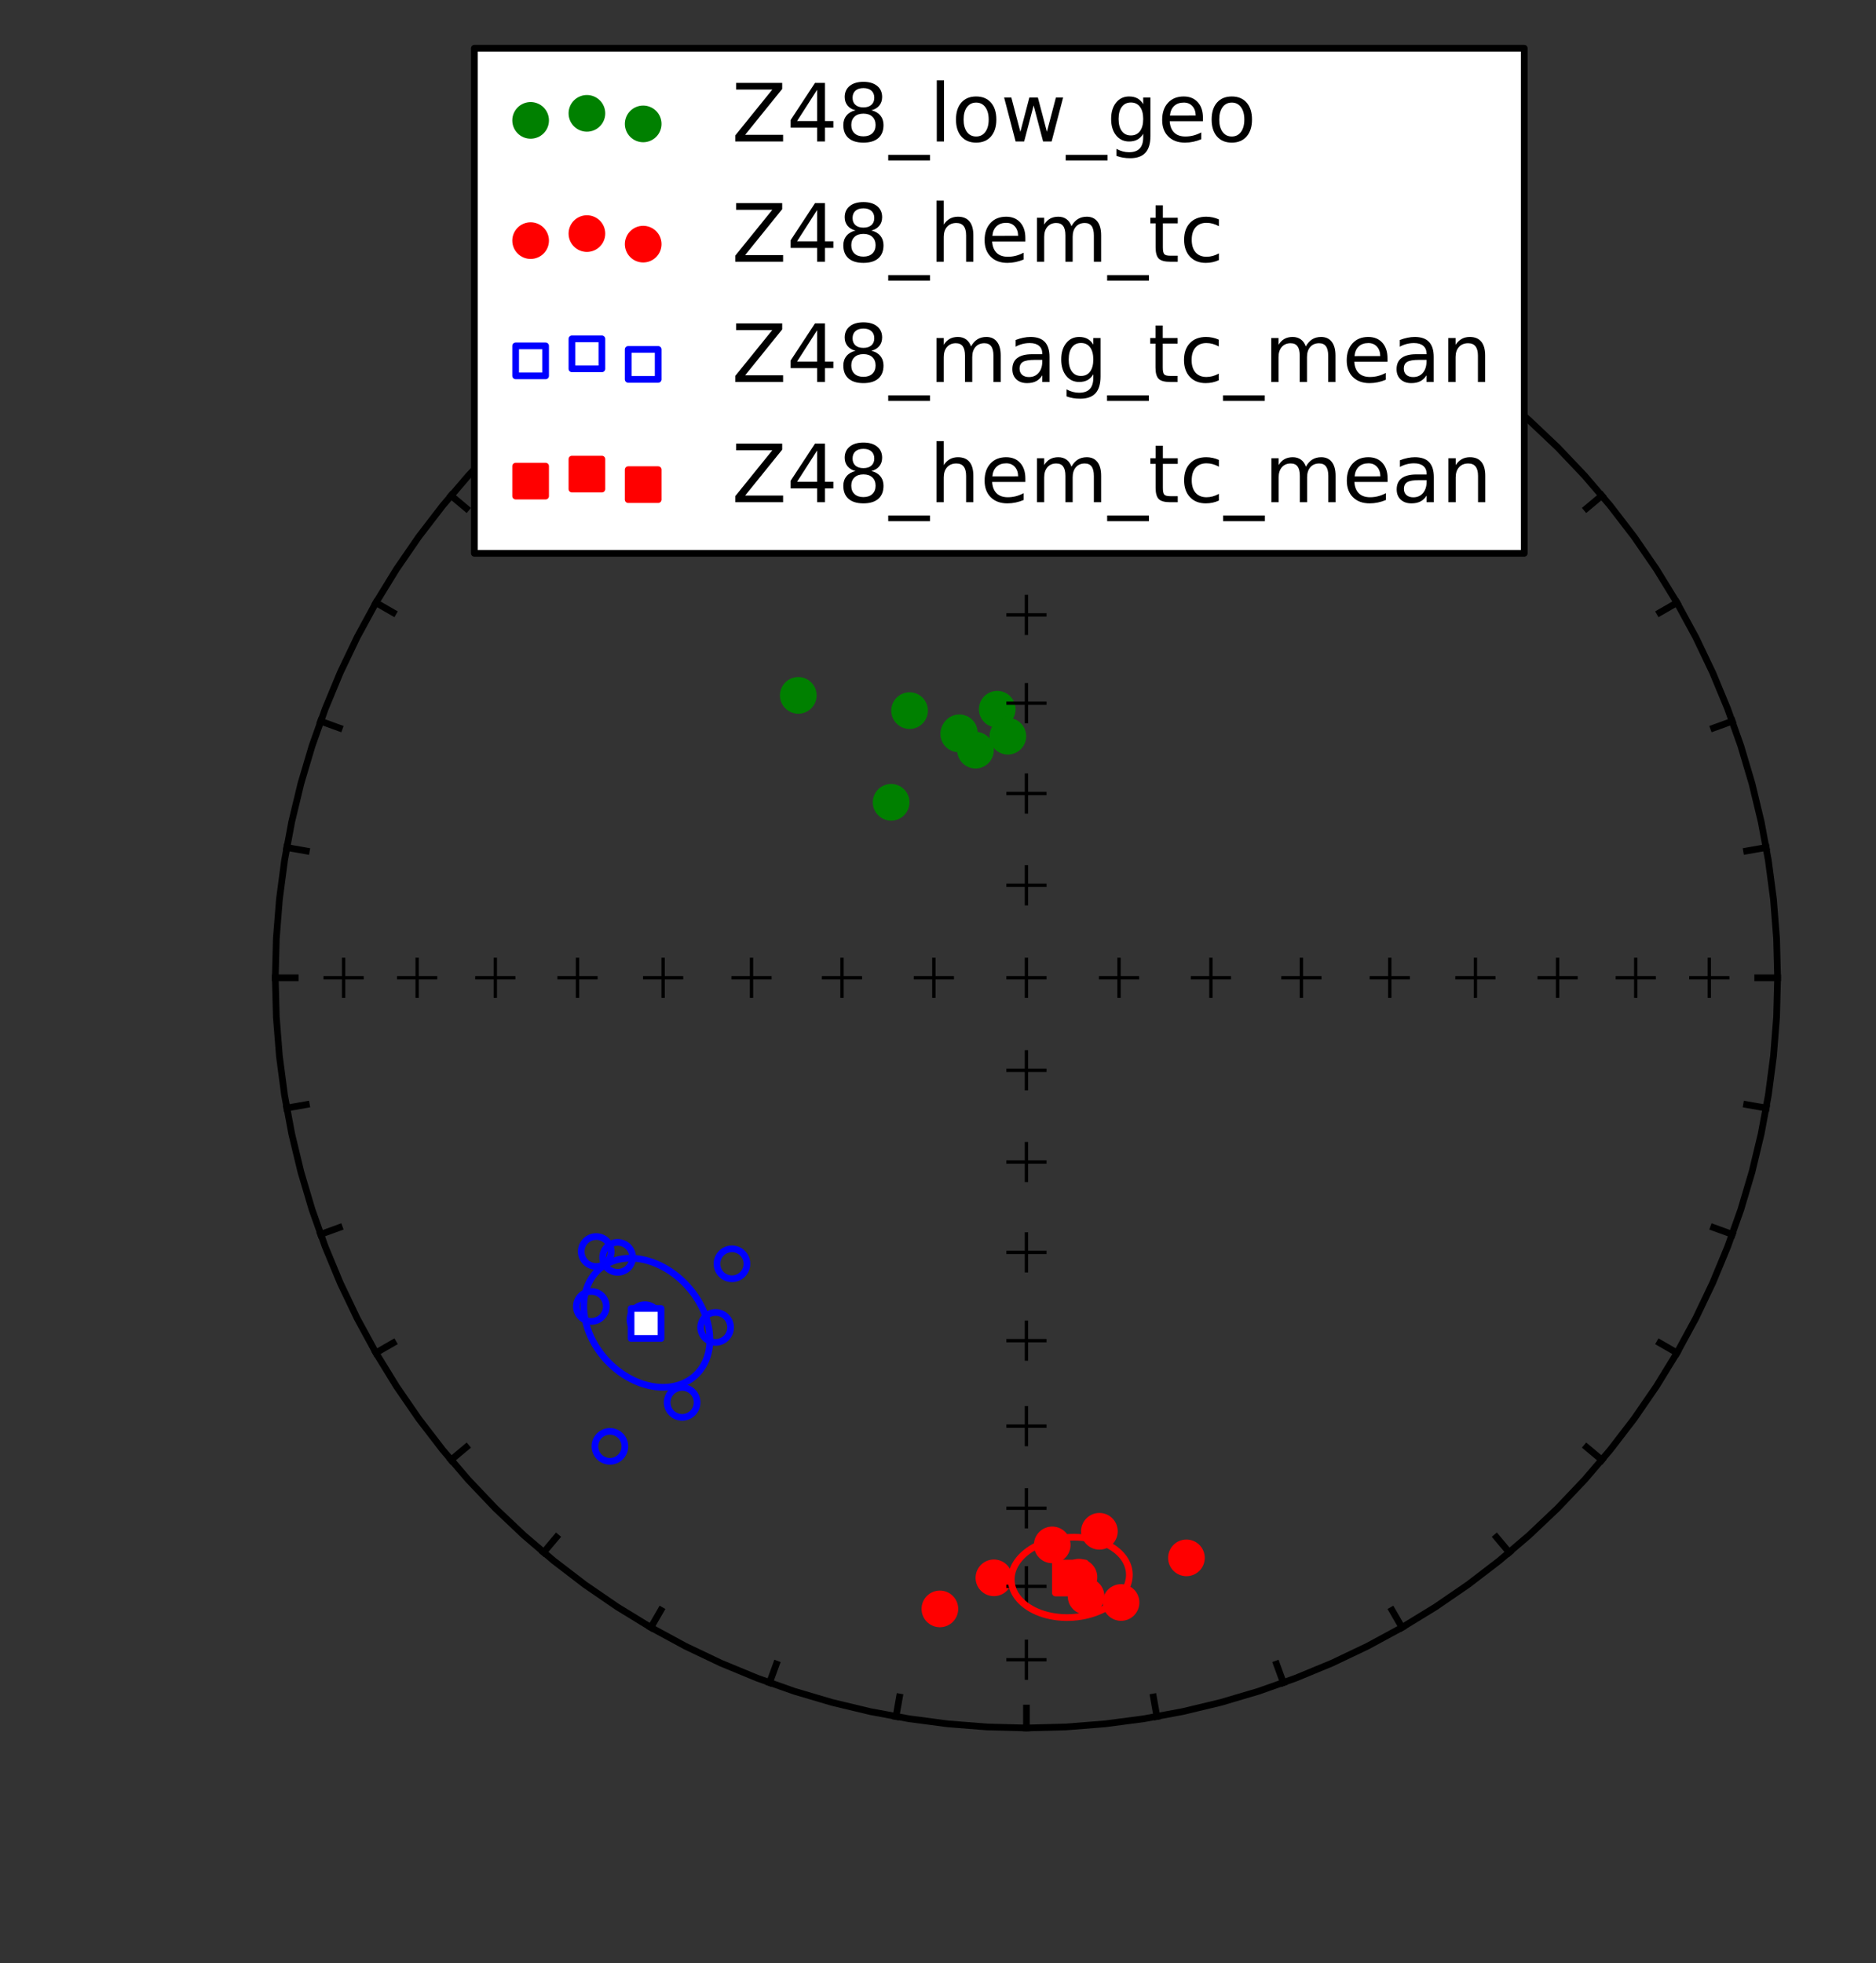 <?xml version="1.0" encoding="utf-8" standalone="no"?>
<!DOCTYPE svg PUBLIC "-//W3C//DTD SVG 1.1//EN"
  "http://www.w3.org/Graphics/SVG/1.1/DTD/svg11.dtd">
<!-- Created with matplotlib (http://matplotlib.org/) -->
<svg height="293pt" version="1.1" viewBox="0 0 280 293" width="280pt" xmlns="http://www.w3.org/2000/svg" xmlns:xlink="http://www.w3.org/1999/xlink">
 <rect x="0" y="0" width="280" height="293" fill="#333333" stroke="none"/>
 <defs>
  <style type="text/css">
*{stroke-linecap:butt;stroke-linejoin:round;stroke-miterlimit:100000;}
  </style>
 </defs>
 <g id="figure_1">
  <g id="patch_1">
   <path d="M 0 293.518 
L 280.466 293.518 
L 280.466 0 
L 0 0 
L 0 293.518 
z
" style="fill:none;"/>
  </g>
  <g id="axes_1">
   <g id="PathCollection_1">
    <defs>
     <path d="M 0 2.236 
C 0.593 2.236 1.162 2 1.581 1.581 
C 2 1.162 2.236 0.593 2.236 0 
C 2.236 -0.593 2 -1.162 1.581 -1.581 
C 1.162 -2 0.593 -2.236 0 -2.236 
C -0.593 -2.236 -1.162 -2 -1.581 -1.581 
C -2 -1.162 -2.236 -0.593 -2.236 0 
C -2.236 0.593 -2 1.162 -1.581 1.581 
C -1.162 2 -0.593 2.236 0 2.236 
z
" id="mdb8e19e036" style="stroke:#008000;"/>
    </defs>
    <g clip-path="url(#p553f1ee0ce)">
     <use style="fill:#008000;stroke:#008000;" x="119.148" xlink:href="#mdb8e19e036" y="103.79"/>
     <use style="fill:#008000;stroke:#008000;" x="133.005" xlink:href="#mdb8e19e036" y="119.748"/>
     <use style="fill:#008000;stroke:#008000;" x="148.842" xlink:href="#mdb8e19e036" y="105.858"/>
     <use style="fill:#008000;stroke:#008000;" x="135.758" xlink:href="#mdb8e19e036" y="106.064"/>
     <use style="fill:#008000;stroke:#008000;" x="143.094" xlink:href="#mdb8e19e036" y="109.541"/>
     <use style="fill:#008000;stroke:#008000;" x="143.186" xlink:href="#mdb8e19e036" y="109.376"/>
     <use style="fill:#008000;stroke:#008000;" x="150.424" xlink:href="#mdb8e19e036" y="109.886"/>
     <use style="fill:#008000;stroke:#008000;" x="145.597" xlink:href="#mdb8e19e036" y="111.965"/>
    </g>
   </g>
   <g id="PathCollection_2">
    <defs>
     <path d="M 0 2.236 
C 0.593 2.236 1.162 2 1.581 1.581 
C 2 1.162 2.236 0.593 2.236 0 
C 2.236 -0.593 2 -1.162 1.581 -1.581 
C 1.162 -2 0.593 -2.236 0 -2.236 
C -0.593 -2.236 -1.162 -2 -1.581 -1.581 
C -2 -1.162 -2.236 -0.593 -2.236 0 
C -2.236 0.593 -2 1.162 -1.581 1.581 
C -1.162 2 -0.593 2.236 0 2.236 
z
" id="C0_0_6a653ef8a5"/>
    </defs>
    <g clip-path="url(#p553f1ee0ce)">
     <use style="fill:none;stroke:#0000ff;" x="109.245" xlink:href="#C0_0_6a653ef8a5" y="188.633"/>
    </g>
    <g clip-path="url(#p553f1ee0ce)">
     <use style="fill:none;stroke:#0000ff;" x="92.187" xlink:href="#C0_0_6a653ef8a5" y="187.666"/>
    </g>
    <g clip-path="url(#p553f1ee0ce)">
     <use style="fill:none;stroke:#0000ff;" x="88.26" xlink:href="#C0_0_6a653ef8a5" y="194.994"/>
    </g>
    <g clip-path="url(#p553f1ee0ce)">
     <use style="fill:none;stroke:#0000ff;" x="96.258" xlink:href="#C0_0_6a653ef8a5" y="196.969"/>
    </g>
    <g clip-path="url(#p553f1ee0ce)">
     <use style="fill:none;stroke:#0000ff;" x="106.808" xlink:href="#C0_0_6a653ef8a5" y="198.129"/>
    </g>
    <g clip-path="url(#p553f1ee0ce)">
     <use style="fill:none;stroke:#0000ff;" x="91.03" xlink:href="#C0_0_6a653ef8a5" y="215.878"/>
    </g>
    <g clip-path="url(#p553f1ee0ce)">
     <use style="fill:none;stroke:#0000ff;" x="101.811" xlink:href="#C0_0_6a653ef8a5" y="209.323"/>
    </g>
    <g clip-path="url(#p553f1ee0ce)">
     <use style="fill:none;stroke:#0000ff;" x="88.985" xlink:href="#C0_0_6a653ef8a5" y="186.799"/>
    </g>
   </g>
   <g id="PathCollection_3">
    <defs>
     <path d="M 0 2.236 
C 0.593 2.236 1.162 2 1.581 1.581 
C 2 1.162 2.236 0.593 2.236 0 
C 2.236 -0.593 2 -1.162 1.581 -1.581 
C 1.162 -2 0.593 -2.236 0 -2.236 
C -0.593 -2.236 -1.162 -2 -1.581 -1.581 
C -2 -1.162 -2.236 -0.593 -2.236 0 
C -2.236 0.593 -2 1.162 -1.581 1.581 
C -1.162 2 -0.593 2.236 0 2.236 
z
" id="ma346f54f60" style="stroke:#ff0000;"/>
    </defs>
    <g clip-path="url(#p553f1ee0ce)">
     <use style="fill:#ff0000;stroke:#ff0000;" x="162.101" xlink:href="#ma346f54f60" y="238.256"/>
     <use style="fill:#ff0000;stroke:#ff0000;" x="177.08" xlink:href="#ma346f54f60" y="232.523"/>
     <use style="fill:#ff0000;stroke:#ff0000;" x="157.05" xlink:href="#ma346f54f60" y="230.587"/>
     <use style="fill:#ff0000;stroke:#ff0000;" x="161.038" xlink:href="#ma346f54f60" y="235.406"/>
     <use style="fill:#ff0000;stroke:#ff0000;" x="167.321" xlink:href="#ma346f54f60" y="239.184"/>
     <use style="fill:#ff0000;stroke:#ff0000;" x="164.091" xlink:href="#ma346f54f60" y="228.556"/>
     <use style="fill:#ff0000;stroke:#ff0000;" x="148.345" xlink:href="#ma346f54f60" y="235.502"/>
     <use style="fill:#ff0000;stroke:#ff0000;" x="140.281" xlink:href="#ma346f54f60" y="240.14"/>
    </g>
   </g>
   <g id="PathCollection_4">
    <defs>
     <path d="M -2.236 2.236 
L 2.236 2.236 
L 2.236 -2.236 
L -2.236 -2.236 
z
" id="m9fc6056d75" style="stroke:#0000ff;"/>
    </defs>
    <g clip-path="url(#p553f1ee0ce)">
     <use style="fill:#ffffff;stroke:#0000ff;" x="96.426" xlink:href="#m9fc6056d75" y="197.537"/>
    </g>
   </g>
   <g id="PathCollection_5">
    <defs>
     <path d="M -2.236 2.236 
L 2.236 2.236 
L 2.236 -2.236 
L -2.236 -2.236 
z
" id="m8cd464cf0f" style="stroke:#ff0000;"/>
    </defs>
    <g clip-path="url(#p553f1ee0ce)">
     <use style="fill:#ff0000;stroke:#ff0000;" x="159.757" xlink:href="#m8cd464cf0f" y="235.53"/>
    </g>
   </g>
   <g id="line2d_1">
    <path clip-path="url(#p553f1ee0ce)" d="M 153.201 33.966 
L 159.069 34.119 
L 164.92 34.579 
L 170.74 35.345 
L 176.511 36.413 
L 182.218 37.781 
L 187.846 39.446 
L 193.379 41.403 
L 198.802 43.647 
L 204.099 46.17 
L 209.258 48.968 
L 214.262 52.031 
L 219.1 55.351 
L 223.756 58.92 
L 228.219 62.727 
L 232.477 66.762 
L 236.517 71.015 
L 240.329 75.472 
L 243.902 80.123 
L 247.227 84.955 
L 250.294 89.953 
L 253.094 95.105 
L 255.621 100.396 
L 257.868 105.812 
L 259.827 111.338 
L 261.494 116.959 
L 262.864 122.659 
L 263.934 128.423 
L 264.7 134.236 
L 265.16 140.08 
L 265.314 145.94 
L 265.16 151.8 
L 264.7 157.644 
L 263.934 163.457 
L 262.864 169.221 
L 261.494 174.921 
L 259.827 180.542 
L 257.868 186.068 
L 255.621 191.484 
L 253.094 196.775 
L 250.294 201.927 
L 247.227 206.925 
L 243.902 211.757 
L 240.329 216.408 
L 236.517 220.865 
L 232.477 225.118 
L 228.219 229.153 
L 223.756 232.96 
L 219.1 236.529 
L 214.262 239.849 
L 209.258 242.912 
L 204.099 245.71 
L 198.802 248.233 
L 193.379 250.477 
L 187.846 252.434 
L 182.218 254.099 
L 176.511 255.467 
L 170.74 256.535 
L 164.92 257.301 
L 159.069 257.761 
L 153.201 257.914 
L 147.334 257.761 
L 141.482 257.301 
L 135.663 256.535 
L 129.892 255.467 
L 124.184 254.099 
L 118.556 252.434 
L 113.024 250.477 
L 107.601 248.233 
L 102.303 245.71 
L 97.145 242.912 
L 92.14 239.849 
L 87.303 236.529 
L 82.646 232.96 
L 78.183 229.153 
L 73.926 225.118 
L 69.885 220.865 
L 66.073 216.408 
L 62.5 211.757 
L 59.176 206.925 
L 56.109 201.927 
L 53.308 196.775 
L 50.781 191.484 
L 48.535 186.068 
L 46.576 180.542 
L 44.909 174.921 
L 43.538 169.221 
L 42.469 163.457 
L 41.703 157.644 
L 41.242 151.8 
L 41.088 145.94 
L 41.242 140.08 
L 41.703 134.236 
L 42.469 128.423 
L 43.538 122.659 
L 44.909 116.959 
L 46.576 111.338 
L 48.535 105.812 
L 50.781 100.396 
L 53.308 95.105 
L 56.109 89.953 
L 59.176 84.955 
L 62.5 80.123 
L 66.073 75.472 
L 69.885 71.015 
L 73.926 66.762 
L 78.183 62.727 
L 82.646 58.92 
L 87.303 55.351 
L 92.14 52.031 
L 97.145 48.968 
L 102.303 46.17 
L 107.601 43.647 
L 113.024 41.403 
L 118.556 39.446 
L 124.184 37.781 
L 129.892 36.413 
L 135.663 35.345 
L 141.482 34.579 
L 147.334 34.119 
L 153.201 33.966 
L 153.201 33.966 
" style="fill:none;stroke:#000000;stroke-linecap:square;"/>
   </g>
   <g id="line2d_2">
    <defs>
     <path d="M -3 0 
L 3 0 
M 0 3 
L 0 -3 
" id="m3e5b2897cd" style="stroke:#000000;stroke-width:0.5;"/>
    </defs>
    <g clip-path="url(#p553f1ee0ce)">
     <use style="stroke:#000000;stroke-width:0.5;" x="153.201" xlink:href="#m3e5b2897cd" y="44.151"/>
     <use style="stroke:#000000;stroke-width:0.5;" x="153.201" xlink:href="#m3e5b2897cd" y="55.111"/>
     <use style="stroke:#000000;stroke-width:0.5;" x="153.201" xlink:href="#m3e5b2897cd" y="66.762"/>
     <use style="stroke:#000000;stroke-width:0.5;" x="153.201" xlink:href="#m3e5b2897cd" y="79.016"/>
     <use style="stroke:#000000;stroke-width:0.5;" x="153.201" xlink:href="#m3e5b2897cd" y="91.779"/>
     <use style="stroke:#000000;stroke-width:0.5;" x="153.201" xlink:href="#m3e5b2897cd" y="104.955"/>
     <use style="stroke:#000000;stroke-width:0.5;" x="153.201" xlink:href="#m3e5b2897cd" y="118.442"/>
     <use style="stroke:#000000;stroke-width:0.5;" x="153.201" xlink:href="#m3e5b2897cd" y="132.138"/>
     <use style="stroke:#000000;stroke-width:0.5;" x="153.201" xlink:href="#m3e5b2897cd" y="145.94"/>
    </g>
   </g>
   <g id="line2d_3">
    <g clip-path="url(#p553f1ee0ce)">
     <use style="stroke:#000000;stroke-width:0.5;" x="255.116" xlink:href="#m3e5b2897cd" y="145.94"/>
     <use style="stroke:#000000;stroke-width:0.5;" x="244.143" xlink:href="#m3e5b2897cd" y="145.94"/>
     <use style="stroke:#000000;stroke-width:0.5;" x="232.477" xlink:href="#m3e5b2897cd" y="145.94"/>
     <use style="stroke:#000000;stroke-width:0.5;" x="220.208" xlink:href="#m3e5b2897cd" y="145.94"/>
     <use style="stroke:#000000;stroke-width:0.5;" x="207.429" xlink:href="#m3e5b2897cd" y="145.94"/>
     <use style="stroke:#000000;stroke-width:0.5;" x="194.237" xlink:href="#m3e5b2897cd" y="145.94"/>
     <use style="stroke:#000000;stroke-width:0.5;" x="180.733" xlink:href="#m3e5b2897cd" y="145.94"/>
     <use style="stroke:#000000;stroke-width:0.5;" x="167.02" xlink:href="#m3e5b2897cd" y="145.94"/>
    </g>
   </g>
   <g id="line2d_4">
    <g clip-path="url(#p553f1ee0ce)">
     <use style="stroke:#000000;stroke-width:0.5;" x="153.201" xlink:href="#m3e5b2897cd" y="247.729"/>
     <use style="stroke:#000000;stroke-width:0.5;" x="153.201" xlink:href="#m3e5b2897cd" y="236.769"/>
     <use style="stroke:#000000;stroke-width:0.5;" x="153.201" xlink:href="#m3e5b2897cd" y="225.118"/>
     <use style="stroke:#000000;stroke-width:0.5;" x="153.201" xlink:href="#m3e5b2897cd" y="212.864"/>
     <use style="stroke:#000000;stroke-width:0.5;" x="153.201" xlink:href="#m3e5b2897cd" y="200.101"/>
     <use style="stroke:#000000;stroke-width:0.5;" x="153.201" xlink:href="#m3e5b2897cd" y="186.925"/>
     <use style="stroke:#000000;stroke-width:0.5;" x="153.201" xlink:href="#m3e5b2897cd" y="173.438"/>
     <use style="stroke:#000000;stroke-width:0.5;" x="153.201" xlink:href="#m3e5b2897cd" y="159.742"/>
    </g>
   </g>
   <g id="line2d_5">
    <g clip-path="url(#p553f1ee0ce)">
     <use style="stroke:#000000;stroke-width:0.5;" x="51.286" xlink:href="#m3e5b2897cd" y="145.94"/>
     <use style="stroke:#000000;stroke-width:0.5;" x="62.26" xlink:href="#m3e5b2897cd" y="145.94"/>
     <use style="stroke:#000000;stroke-width:0.5;" x="73.926" xlink:href="#m3e5b2897cd" y="145.94"/>
     <use style="stroke:#000000;stroke-width:0.5;" x="86.195" xlink:href="#m3e5b2897cd" y="145.94"/>
     <use style="stroke:#000000;stroke-width:0.5;" x="98.973" xlink:href="#m3e5b2897cd" y="145.94"/>
     <use style="stroke:#000000;stroke-width:0.5;" x="112.165" xlink:href="#m3e5b2897cd" y="145.94"/>
     <use style="stroke:#000000;stroke-width:0.5;" x="125.669" xlink:href="#m3e5b2897cd" y="145.94"/>
     <use style="stroke:#000000;stroke-width:0.5;" x="139.383" xlink:href="#m3e5b2897cd" y="145.94"/>
    </g>
   </g>
   <g id="line2d_6">
    <path clip-path="url(#p553f1ee0ce)" d="M 153.201 33.966 
L 153.201 34.947 
L 153.201 35.937 
L 153.201 36.935 
" style="fill:none;stroke:#000000;stroke-linecap:square;"/>
   </g>
   <g id="line2d_7">
    <path clip-path="url(#p553f1ee0ce)" d="M 172.669 35.667 
L 172.499 36.634 
L 172.327 37.608 
L 172.153 38.591 
" style="fill:none;stroke:#000000;stroke-linecap:square;"/>
   </g>
   <g id="line2d_8">
    <path clip-path="url(#p553f1ee0ce)" d="M 191.546 40.719 
L 191.21 41.641 
L 190.871 42.571 
L 190.529 43.509 
" style="fill:none;stroke:#000000;stroke-linecap:square;"/>
   </g>
   <g id="line2d_9">
    <path clip-path="url(#p553f1ee0ce)" d="M 209.258 48.968 
L 208.766 49.818 
L 208.271 50.675 
L 207.771 51.539 
" style="fill:none;stroke:#000000;stroke-linecap:square;"/>
   </g>
   <g id="line2d_10">
    <path clip-path="url(#p553f1ee0ce)" d="M 225.266 60.163 
L 224.634 60.915 
L 223.997 61.673 
L 223.355 62.438 
" style="fill:none;stroke:#000000;stroke-linecap:square;"/>
   </g>
   <g id="line2d_11">
    <path clip-path="url(#p553f1ee0ce)" d="M 239.085 73.964 
L 238.332 74.595 
L 237.573 75.232 
L 236.807 75.873 
" style="fill:none;stroke:#000000;stroke-linecap:square;"/>
   </g>
   <g id="line2d_12">
    <path clip-path="url(#p553f1ee0ce)" d="M 250.294 89.953 
L 249.443 90.444 
L 248.585 90.939 
L 247.719 91.438 
" style="fill:none;stroke:#000000;stroke-linecap:square;"/>
   </g>
   <g id="line2d_13">
    <path clip-path="url(#p553f1ee0ce)" d="M 258.553 107.643 
L 257.629 107.978 
L 256.698 108.317 
L 255.759 108.658 
" style="fill:none;stroke:#000000;stroke-linecap:square;"/>
   </g>
   <g id="line2d_14">
    <path clip-path="url(#p553f1ee0ce)" d="M 263.611 126.496 
L 262.643 126.666 
L 261.667 126.838 
L 260.683 127.012 
" style="fill:none;stroke:#000000;stroke-linecap:square;"/>
   </g>
   <g id="line2d_15">
    <path clip-path="url(#p553f1ee0ce)" d="M 265.314 145.94 
L 264.331 145.94 
L 263.34 145.94 
L 262.341 145.94 
" style="fill:none;stroke:#000000;stroke-linecap:square;"/>
   </g>
   <g id="line2d_16">
    <path clip-path="url(#p553f1ee0ce)" d="M 263.611 165.384 
L 262.643 165.214 
L 261.667 165.042 
L 260.683 164.868 
" style="fill:none;stroke:#000000;stroke-linecap:square;"/>
   </g>
   <g id="line2d_17">
    <path clip-path="url(#p553f1ee0ce)" d="M 258.553 184.237 
L 257.629 183.902 
L 256.698 183.563 
L 255.759 183.222 
" style="fill:none;stroke:#000000;stroke-linecap:square;"/>
   </g>
   <g id="line2d_18">
    <path clip-path="url(#p553f1ee0ce)" d="M 250.294 201.927 
L 249.443 201.436 
L 248.585 200.941 
L 247.719 200.442 
" style="fill:none;stroke:#000000;stroke-linecap:square;"/>
   </g>
   <g id="line2d_19">
    <path clip-path="url(#p553f1ee0ce)" d="M 239.085 217.916 
L 238.332 217.285 
L 237.573 216.648 
L 236.807 216.007 
" style="fill:none;stroke:#000000;stroke-linecap:square;"/>
   </g>
   <g id="line2d_20">
    <path clip-path="url(#p553f1ee0ce)" d="M 225.266 231.717 
L 224.634 230.965 
L 223.997 230.207 
L 223.355 229.442 
" style="fill:none;stroke:#000000;stroke-linecap:square;"/>
   </g>
   <g id="line2d_21">
    <path clip-path="url(#p553f1ee0ce)" d="M 209.258 242.912 
L 208.766 242.062 
L 208.271 241.205 
L 207.771 240.341 
" style="fill:none;stroke:#000000;stroke-linecap:square;"/>
   </g>
   <g id="line2d_22">
    <path clip-path="url(#p553f1ee0ce)" d="M 191.546 251.161 
L 191.21 250.239 
L 190.871 249.309 
L 190.529 248.371 
" style="fill:none;stroke:#000000;stroke-linecap:square;"/>
   </g>
   <g id="line2d_23">
    <path clip-path="url(#p553f1ee0ce)" d="M 172.669 256.213 
L 172.499 255.246 
L 172.327 254.272 
L 172.153 253.289 
" style="fill:none;stroke:#000000;stroke-linecap:square;"/>
   </g>
   <g id="line2d_24">
    <path clip-path="url(#p553f1ee0ce)" d="M 153.201 257.914 
L 153.201 256.933 
L 153.201 255.943 
L 153.201 254.945 
" style="fill:none;stroke:#000000;stroke-linecap:square;"/>
   </g>
   <g id="line2d_25">
    <path clip-path="url(#p553f1ee0ce)" d="M 133.733 256.213 
L 133.904 255.246 
L 134.076 254.272 
L 134.249 253.289 
" style="fill:none;stroke:#000000;stroke-linecap:square;"/>
   </g>
   <g id="line2d_26">
    <path clip-path="url(#p553f1ee0ce)" d="M 114.856 251.161 
L 115.192 250.239 
L 115.531 249.309 
L 115.873 248.371 
" style="fill:none;stroke:#000000;stroke-linecap:square;"/>
   </g>
   <g id="line2d_27">
    <path clip-path="url(#p553f1ee0ce)" d="M 97.145 242.912 
L 97.636 242.062 
L 98.132 241.205 
L 98.631 240.341 
" style="fill:none;stroke:#000000;stroke-linecap:square;"/>
   </g>
   <g id="line2d_28">
    <path clip-path="url(#p553f1ee0ce)" d="M 81.137 231.717 
L 81.768 230.965 
L 82.405 230.207 
L 83.048 229.442 
" style="fill:none;stroke:#000000;stroke-linecap:square;"/>
   </g>
   <g id="line2d_29">
    <path clip-path="url(#p553f1ee0ce)" d="M 67.318 217.916 
L 68.071 217.285 
L 68.83 216.648 
L 69.595 216.007 
" style="fill:none;stroke:#000000;stroke-linecap:square;"/>
   </g>
   <g id="line2d_30">
    <path clip-path="url(#p553f1ee0ce)" d="M 56.109 201.927 
L 56.96 201.436 
L 57.818 200.941 
L 58.684 200.442 
" style="fill:none;stroke:#000000;stroke-linecap:square;"/>
   </g>
   <g id="line2d_31">
    <path clip-path="url(#p553f1ee0ce)" d="M 47.85 184.237 
L 48.773 183.902 
L 49.704 183.563 
L 50.644 183.222 
" style="fill:none;stroke:#000000;stroke-linecap:square;"/>
   </g>
   <g id="line2d_32">
    <path clip-path="url(#p553f1ee0ce)" d="M 42.792 165.384 
L 43.759 165.214 
L 44.735 165.042 
L 45.72 164.868 
" style="fill:none;stroke:#000000;stroke-linecap:square;"/>
   </g>
   <g id="line2d_33">
    <path clip-path="url(#p553f1ee0ce)" d="M 41.088 145.94 
L 42.071 145.94 
L 43.062 145.94 
L 44.062 145.94 
" style="fill:none;stroke:#000000;stroke-linecap:square;"/>
   </g>
   <g id="line2d_34">
    <path clip-path="url(#p553f1ee0ce)" d="M 42.792 126.496 
L 43.759 126.666 
L 44.735 126.838 
L 45.72 127.012 
" style="fill:none;stroke:#000000;stroke-linecap:square;"/>
   </g>
   <g id="line2d_35">
    <path clip-path="url(#p553f1ee0ce)" d="M 47.85 107.643 
L 48.773 107.978 
L 49.704 108.317 
L 50.644 108.658 
" style="fill:none;stroke:#000000;stroke-linecap:square;"/>
   </g>
   <g id="line2d_36">
    <path clip-path="url(#p553f1ee0ce)" d="M 56.109 89.953 
L 56.96 90.444 
L 57.818 90.939 
L 58.684 91.438 
" style="fill:none;stroke:#000000;stroke-linecap:square;"/>
   </g>
   <g id="line2d_37">
    <path clip-path="url(#p553f1ee0ce)" d="M 67.318 73.964 
L 68.071 74.595 
L 68.83 75.232 
L 69.595 75.873 
" style="fill:none;stroke:#000000;stroke-linecap:square;"/>
   </g>
   <g id="line2d_38">
    <path clip-path="url(#p553f1ee0ce)" d="M 81.137 60.163 
L 81.768 60.915 
L 82.405 61.673 
L 83.048 62.438 
" style="fill:none;stroke:#000000;stroke-linecap:square;"/>
   </g>
   <g id="line2d_39">
    <path clip-path="url(#p553f1ee0ce)" d="M 97.145 48.968 
L 97.636 49.818 
L 98.132 50.675 
L 98.631 51.539 
" style="fill:none;stroke:#000000;stroke-linecap:square;"/>
   </g>
   <g id="line2d_40">
    <path clip-path="url(#p553f1ee0ce)" d="M 114.856 40.719 
L 115.192 41.641 
L 115.531 42.571 
L 115.873 43.509 
" style="fill:none;stroke:#000000;stroke-linecap:square;"/>
   </g>
   <g id="line2d_41">
    <path clip-path="url(#p553f1ee0ce)" d="M 133.733 35.667 
L 133.904 36.634 
L 134.076 37.608 
L 134.249 38.591 
" style="fill:none;stroke:#000000;stroke-linecap:square;"/>
   </g>
   <g id="line2d_42">
    <path clip-path="url(#p553f1ee0ce)" d="M 89.556 189.339 
L 89.175 189.684 
L 88.821 190.061 
L 88.498 190.468 
L 88.206 190.904 
L 87.947 191.367 
L 87.721 191.856 
L 87.531 192.368 
L 87.377 192.902 
L 87.259 193.455 
L 87.179 194.026 
L 87.137 194.612 
L 87.134 195.21 
L 87.17 195.819 
L 87.245 196.435 
L 87.358 197.056 
L 87.51 197.679 
L 87.699 198.303 
L 87.926 198.923 
L 88.189 199.537 
L 88.488 200.143 
L 88.821 200.738 
L 89.187 201.319 
L 89.584 201.883 
L 90.011 202.43 
L 90.466 202.954 
L 90.946 203.456 
L 91.45 203.931 
L 91.976 204.38 
L 92.52 204.798 
L 93.082 205.185 
L 93.658 205.539 
L 94.245 205.859 
L 94.842 206.143 
L 95.445 206.39 
L 96.053 206.6 
L 96.661 206.771 
L 97.268 206.903 
L 97.872 206.996 
L 98.468 207.049 
L 99.056 207.062 
L 99.633 207.037 
L 100.195 206.972 
L 100.742 206.869 
L 101.27 206.728 
L 101.779 206.549 
L 102.265 206.335 
L 102.727 206.086 
L 103.163 205.803 
L 103.572 205.487 
L 103.952 205.14 
L 104.302 204.764 
L 104.62 204.361 
L 104.907 203.931 
L 105.16 203.476 
L 105.379 203 
L 105.563 202.503 
L 105.712 201.987 
L 105.826 201.456 
L 105.904 200.909 
L 105.947 200.351 
L 105.953 199.782 
L 105.924 199.206 
L 105.86 198.623 
L 105.76 198.037 
L 105.626 197.449 
L 105.459 196.862 
L 105.258 196.277 
L 105.025 195.697 
L 104.761 195.124 
L 104.467 194.56 
L 104.144 194.007 
L 103.792 193.466 
L 103.415 192.94 
L 103.011 192.431 
L 102.585 191.94 
L 102.136 191.47 
L 101.666 191.021 
L 101.178 190.596 
L 100.672 190.196 
L 100.151 189.822 
L 99.616 189.476 
L 99.07 189.16 
L 98.514 188.874 
L 97.95 188.619 
L 97.38 188.398 
L 96.807 188.209 
L 96.232 188.055 
L 95.657 187.936 
L 95.085 187.853 
L 94.518 187.806 
L 93.957 187.796 
L 93.405 187.822 
L 92.864 187.885 
L 92.336 187.985 
L 91.824 188.122 
L 91.328 188.294 
L 90.851 188.503 
L 90.396 188.748 
L 89.964 189.026 
L 89.556 189.339 
" style="fill:none;stroke:#0000ff;stroke-linecap:square;"/>
   </g>
   <g id="line2d_43">
    <path clip-path="url(#p553f1ee0ce)" d="M 150.932 235.845 
L 150.959 236.22 
L 151.022 236.593 
L 151.119 236.962 
L 151.25 237.325 
L 151.416 237.682 
L 151.616 238.031 
L 151.849 238.37 
L 152.115 238.698 
L 152.412 239.013 
L 152.739 239.314 
L 153.096 239.6 
L 153.481 239.87 
L 153.892 240.121 
L 154.328 240.353 
L 154.787 240.565 
L 155.267 240.756 
L 155.766 240.925 
L 156.283 241.071 
L 156.814 241.193 
L 157.359 241.29 
L 157.913 241.363 
L 158.476 241.411 
L 159.044 241.433 
L 159.615 241.43 
L 160.187 241.401 
L 160.757 241.346 
L 161.323 241.267 
L 161.881 241.162 
L 162.431 241.033 
L 162.969 240.881 
L 163.493 240.705 
L 164.001 240.507 
L 164.491 240.288 
L 164.961 240.049 
L 165.408 239.79 
L 165.831 239.514 
L 166.229 239.22 
L 166.599 238.912 
L 166.94 238.59 
L 167.252 238.255 
L 167.532 237.909 
L 167.78 237.554 
L 167.995 237.191 
L 168.176 236.822 
L 168.323 236.448 
L 168.435 236.071 
L 168.513 235.692 
L 168.555 235.313 
L 168.562 234.935 
L 168.535 234.56 
L 168.473 234.19 
L 168.376 233.826 
L 168.247 233.468 
L 168.085 233.119 
L 167.89 232.78 
L 167.665 232.452 
L 167.409 232.136 
L 167.125 231.833 
L 166.813 231.545 
L 166.475 231.272 
L 166.111 231.015 
L 165.724 230.775 
L 165.315 230.553 
L 164.886 230.349 
L 164.438 230.165 
L 163.972 230 
L 163.491 229.856 
L 162.997 229.733 
L 162.491 229.63 
L 161.975 229.549 
L 161.451 229.49 
L 160.921 229.453 
L 160.387 229.437 
L 159.851 229.443 
L 159.314 229.472 
L 158.779 229.522 
L 158.247 229.593 
L 157.721 229.686 
L 157.202 229.8 
L 156.692 229.935 
L 156.194 230.09 
L 155.708 230.265 
L 155.237 230.459 
L 154.782 230.671 
L 154.346 230.902 
L 153.929 231.149 
L 153.534 231.413 
L 153.161 231.692 
L 152.814 231.985 
L 152.491 232.292 
L 152.196 232.612 
L 151.93 232.942 
L 151.692 233.283 
L 151.486 233.633 
L 151.31 233.99 
L 151.168 234.354 
L 151.058 234.723 
L 150.982 235.095 
L 150.94 235.47 
L 150.932 235.845 
" style="fill:none;stroke:#ff0000;stroke-linecap:square;"/>
   </g>
   <g id="legend_1">
    <g id="patch_2">
     <path d="M 70.798 82.59 
L 227.5 82.59 
L 227.5 7.2 
L 70.798 7.2 
z
" style="fill:#ffffff;stroke:#000000;stroke-linejoin:miter;"/>
    </g>
    <g id="PathCollection_6">
     <path d="M 79.198 20.204 
C 79.791 20.204 80.36 19.969 80.779 19.549 
C 81.199 19.13 81.434 18.561 81.434 17.968 
C 81.434 17.375 81.199 16.806 80.779 16.387 
C 80.36 15.968 79.791 15.732 79.198 15.732 
C 78.605 15.732 78.037 15.968 77.617 16.387 
C 77.198 16.806 76.962 17.375 76.962 17.968 
C 76.962 18.561 77.198 19.13 77.617 19.549 
C 78.037 19.969 78.605 20.204 79.198 20.204 
z
" style="fill:#008000;stroke:#008000;"/>
     <path d="M 87.598 19.154 
C 88.191 19.154 88.76 18.919 89.179 18.499 
C 89.599 18.08 89.834 17.511 89.834 16.918 
C 89.834 16.325 89.599 15.756 89.179 15.337 
C 88.76 14.918 88.191 14.682 87.598 14.682 
C 87.005 14.682 86.437 14.918 86.017 15.337 
C 85.598 15.756 85.362 16.325 85.362 16.918 
C 85.362 17.511 85.598 18.08 86.017 18.499 
C 86.437 18.919 87.005 19.154 87.598 19.154 
z
" style="fill:#008000;stroke:#008000;"/>
     <path d="M 95.998 20.729 
C 96.591 20.729 97.16 20.494 97.579 20.074 
C 97.999 19.655 98.234 19.086 98.234 18.493 
C 98.234 17.9 97.999 17.331 97.579 16.912 
C 97.16 16.493 96.591 16.257 95.998 16.257 
C 95.405 16.257 94.837 16.493 94.417 16.912 
C 93.998 17.331 93.762 17.9 93.762 18.493 
C 93.762 19.086 93.998 19.655 94.417 20.074 
C 94.837 20.494 95.405 20.729 95.998 20.729 
z
" style="fill:#008000;stroke:#008000;"/>
    </g>
    <g id="text_1">
     <!-- Z48_low_geo -->
     <defs>
      <path d="M 5.609 72.906 
L 62.891 72.906 
L 62.891 65.375 
L 16.797 8.297 
L 64.016 8.297 
L 64.016 0 
L 4.5 0 
L 4.5 7.516 
L 50.594 64.594 
L 5.609 64.594 
z
" id="BitstreamVeraSans-Roman-5a"/>
      <path d="M 37.797 64.312 
L 12.891 25.391 
L 37.797 25.391 
z
M 35.203 72.906 
L 47.609 72.906 
L 47.609 25.391 
L 58.016 25.391 
L 58.016 17.188 
L 47.609 17.188 
L 47.609 0 
L 37.797 0 
L 37.797 17.188 
L 4.891 17.188 
L 4.891 26.703 
z
" id="BitstreamVeraSans-Roman-34"/>
      <path d="M 50.984 -16.609 
L 50.984 -23.578 
L -0.984 -23.578 
L -0.984 -16.609 
z
" id="BitstreamVeraSans-Roman-5f"/>
      <path d="M 31.781 34.625 
Q 24.75 34.625 20.719 30.859 
Q 16.703 27.094 16.703 20.516 
Q 16.703 13.922 20.719 10.156 
Q 24.75 6.391 31.781 6.391 
Q 38.812 6.391 42.859 10.172 
Q 46.922 13.969 46.922 20.516 
Q 46.922 27.094 42.891 30.859 
Q 38.875 34.625 31.781 34.625 
M 21.922 38.812 
Q 15.578 40.375 12.031 44.719 
Q 8.5 49.078 8.5 55.328 
Q 8.5 64.062 14.719 69.141 
Q 20.953 74.219 31.781 74.219 
Q 42.672 74.219 48.875 69.141 
Q 55.078 64.062 55.078 55.328 
Q 55.078 49.078 51.531 44.719 
Q 48 40.375 41.703 38.812 
Q 48.828 37.156 52.797 32.312 
Q 56.781 27.484 56.781 20.516 
Q 56.781 9.906 50.312 4.234 
Q 43.844 -1.422 31.781 -1.422 
Q 19.734 -1.422 13.25 4.234 
Q 6.781 9.906 6.781 20.516 
Q 6.781 27.484 10.781 32.312 
Q 14.797 37.156 21.922 38.812 
M 18.312 54.391 
Q 18.312 48.734 21.844 45.562 
Q 25.391 42.391 31.781 42.391 
Q 38.141 42.391 41.719 45.562 
Q 45.312 48.734 45.312 54.391 
Q 45.312 60.062 41.719 63.234 
Q 38.141 66.406 31.781 66.406 
Q 25.391 66.406 21.844 63.234 
Q 18.312 60.062 18.312 54.391 
" id="BitstreamVeraSans-Roman-38"/>
      <path d="M 30.609 48.391 
Q 23.391 48.391 19.188 42.75 
Q 14.984 37.109 14.984 27.297 
Q 14.984 17.484 19.156 11.844 
Q 23.344 6.203 30.609 6.203 
Q 37.797 6.203 41.984 11.859 
Q 46.188 17.531 46.188 27.297 
Q 46.188 37.016 41.984 42.703 
Q 37.797 48.391 30.609 48.391 
M 30.609 56 
Q 42.328 56 49.016 48.375 
Q 55.719 40.766 55.719 27.297 
Q 55.719 13.875 49.016 6.219 
Q 42.328 -1.422 30.609 -1.422 
Q 18.844 -1.422 12.172 6.219 
Q 5.516 13.875 5.516 27.297 
Q 5.516 40.766 12.172 48.375 
Q 18.844 56 30.609 56 
" id="BitstreamVeraSans-Roman-6f"/>
      <path d="M 9.422 75.984 
L 18.406 75.984 
L 18.406 0 
L 9.422 0 
z
" id="BitstreamVeraSans-Roman-6c"/>
      <path d="M 56.203 29.594 
L 56.203 25.203 
L 14.891 25.203 
Q 15.484 15.922 20.484 11.062 
Q 25.484 6.203 34.422 6.203 
Q 39.594 6.203 44.453 7.469 
Q 49.312 8.734 54.109 11.281 
L 54.109 2.781 
Q 49.266 0.734 44.188 -0.344 
Q 39.109 -1.422 33.891 -1.422 
Q 20.797 -1.422 13.156 6.188 
Q 5.516 13.812 5.516 26.812 
Q 5.516 40.234 12.766 48.109 
Q 20.016 56 32.328 56 
Q 43.359 56 49.781 48.891 
Q 56.203 41.797 56.203 29.594 
M 47.219 32.234 
Q 47.125 39.594 43.094 43.984 
Q 39.062 48.391 32.422 48.391 
Q 24.906 48.391 20.391 44.141 
Q 15.875 39.891 15.188 32.172 
z
" id="BitstreamVeraSans-Roman-65"/>
      <path d="M 4.203 54.688 
L 13.188 54.688 
L 24.422 12.016 
L 35.594 54.688 
L 46.188 54.688 
L 57.422 12.016 
L 68.609 54.688 
L 77.594 54.688 
L 63.281 0 
L 52.688 0 
L 40.922 44.828 
L 29.109 0 
L 18.5 0 
z
" id="BitstreamVeraSans-Roman-77"/>
      <path d="M 45.406 27.984 
Q 45.406 37.75 41.375 43.109 
Q 37.359 48.484 30.078 48.484 
Q 22.859 48.484 18.828 43.109 
Q 14.797 37.75 14.797 27.984 
Q 14.797 18.266 18.828 12.891 
Q 22.859 7.516 30.078 7.516 
Q 37.359 7.516 41.375 12.891 
Q 45.406 18.266 45.406 27.984 
M 54.391 6.781 
Q 54.391 -7.172 48.188 -13.984 
Q 42 -20.797 29.203 -20.797 
Q 24.469 -20.797 20.266 -20.094 
Q 16.062 -19.391 12.109 -17.922 
L 12.109 -9.188 
Q 16.062 -11.328 19.922 -12.344 
Q 23.781 -13.375 27.781 -13.375 
Q 36.625 -13.375 41.016 -8.766 
Q 45.406 -4.156 45.406 5.172 
L 45.406 9.625 
Q 42.625 4.781 38.281 2.391 
Q 33.938 0 27.875 0 
Q 17.828 0 11.672 7.656 
Q 5.516 15.328 5.516 27.984 
Q 5.516 40.672 11.672 48.328 
Q 17.828 56 27.875 56 
Q 33.938 56 38.281 53.609 
Q 42.625 51.219 45.406 46.391 
L 45.406 54.688 
L 54.391 54.688 
z
" id="BitstreamVeraSans-Roman-67"/>
     </defs>
     <g transform="translate(109.198 21.118)scale(0.12 -0.12)">
      <use xlink:href="#BitstreamVeraSans-Roman-5a"/>
      <use x="68.506" xlink:href="#BitstreamVeraSans-Roman-34"/>
      <use x="132.129" xlink:href="#BitstreamVeraSans-Roman-38"/>
      <use x="195.752" xlink:href="#BitstreamVeraSans-Roman-5f"/>
      <use x="245.752" xlink:href="#BitstreamVeraSans-Roman-6c"/>
      <use x="273.535" xlink:href="#BitstreamVeraSans-Roman-6f"/>
      <use x="334.717" xlink:href="#BitstreamVeraSans-Roman-77"/>
      <use x="416.504" xlink:href="#BitstreamVeraSans-Roman-5f"/>
      <use x="466.504" xlink:href="#BitstreamVeraSans-Roman-67"/>
      <use x="529.98" xlink:href="#BitstreamVeraSans-Roman-65"/>
      <use x="591.504" xlink:href="#BitstreamVeraSans-Roman-6f"/>
     </g>
    </g>
    <g id="PathCollection_7">
     <path d="M 79.198 38.152 
C 79.791 38.152 80.36 37.916 80.779 37.497 
C 81.199 37.077 81.434 36.509 81.434 35.916 
C 81.434 35.323 81.199 34.754 80.779 34.334 
C 80.36 33.915 79.791 33.68 79.198 33.68 
C 78.605 33.68 78.037 33.915 77.617 34.334 
C 77.198 34.754 76.962 35.323 76.962 35.916 
C 76.962 36.509 77.198 37.077 77.617 37.497 
C 78.037 37.916 78.605 38.152 79.198 38.152 
z
" style="fill:#ff0000;stroke:#ff0000;"/>
     <path d="M 87.598 37.102 
C 88.191 37.102 88.76 36.866 89.179 36.447 
C 89.599 36.027 89.834 35.459 89.834 34.866 
C 89.834 34.273 89.599 33.704 89.179 33.284 
C 88.76 32.865 88.191 32.63 87.598 32.63 
C 87.005 32.63 86.437 32.865 86.017 33.284 
C 85.598 33.704 85.362 34.273 85.362 34.866 
C 85.362 35.459 85.598 36.027 86.017 36.447 
C 86.437 36.866 87.005 37.102 87.598 37.102 
z
" style="fill:#ff0000;stroke:#ff0000;"/>
     <path d="M 95.998 38.677 
C 96.591 38.677 97.16 38.441 97.579 38.022 
C 97.999 37.602 98.234 37.034 98.234 36.441 
C 98.234 35.848 97.999 35.279 97.579 34.859 
C 97.16 34.44 96.591 34.205 95.998 34.205 
C 95.405 34.205 94.837 34.44 94.417 34.859 
C 93.998 35.279 93.762 35.848 93.762 36.441 
C 93.762 37.034 93.998 37.602 94.417 38.022 
C 94.837 38.441 95.405 38.677 95.998 38.677 
z
" style="fill:#ff0000;stroke:#ff0000;"/>
    </g>
    <g id="text_2">
     <!-- Z48_hem_tc -->
     <defs>
      <path d="M 52 44.188 
Q 55.375 50.25 60.062 53.125 
Q 64.75 56 71.094 56 
Q 79.641 56 84.281 50.016 
Q 88.922 44.047 88.922 33.016 
L 88.922 0 
L 79.891 0 
L 79.891 32.719 
Q 79.891 40.578 77.094 44.375 
Q 74.312 48.188 68.609 48.188 
Q 61.625 48.188 57.562 43.547 
Q 53.516 38.922 53.516 30.906 
L 53.516 0 
L 44.484 0 
L 44.484 32.719 
Q 44.484 40.625 41.703 44.406 
Q 38.922 48.188 33.109 48.188 
Q 26.219 48.188 22.156 43.531 
Q 18.109 38.875 18.109 30.906 
L 18.109 0 
L 9.078 0 
L 9.078 54.688 
L 18.109 54.688 
L 18.109 46.188 
Q 21.188 51.219 25.484 53.609 
Q 29.781 56 35.688 56 
Q 41.656 56 45.828 52.969 
Q 50 49.953 52 44.188 
" id="BitstreamVeraSans-Roman-6d"/>
      <path d="M 18.312 70.219 
L 18.312 54.688 
L 36.812 54.688 
L 36.812 47.703 
L 18.312 47.703 
L 18.312 18.016 
Q 18.312 11.328 20.141 9.422 
Q 21.969 7.516 27.594 7.516 
L 36.812 7.516 
L 36.812 0 
L 27.594 0 
Q 17.188 0 13.234 3.875 
Q 9.281 7.766 9.281 18.016 
L 9.281 47.703 
L 2.688 47.703 
L 2.688 54.688 
L 9.281 54.688 
L 9.281 70.219 
z
" id="BitstreamVeraSans-Roman-74"/>
      <path d="M 54.891 33.016 
L 54.891 0 
L 45.906 0 
L 45.906 32.719 
Q 45.906 40.484 42.875 44.328 
Q 39.844 48.188 33.797 48.188 
Q 26.516 48.188 22.312 43.547 
Q 18.109 38.922 18.109 30.906 
L 18.109 0 
L 9.078 0 
L 9.078 75.984 
L 18.109 75.984 
L 18.109 46.188 
Q 21.344 51.125 25.703 53.562 
Q 30.078 56 35.797 56 
Q 45.219 56 50.047 50.172 
Q 54.891 44.344 54.891 33.016 
" id="BitstreamVeraSans-Roman-68"/>
      <path d="M 48.781 52.594 
L 48.781 44.188 
Q 44.969 46.297 41.141 47.344 
Q 37.312 48.391 33.406 48.391 
Q 24.656 48.391 19.812 42.844 
Q 14.984 37.312 14.984 27.297 
Q 14.984 17.281 19.812 11.734 
Q 24.656 6.203 33.406 6.203 
Q 37.312 6.203 41.141 7.25 
Q 44.969 8.297 48.781 10.406 
L 48.781 2.094 
Q 45.016 0.344 40.984 -0.531 
Q 36.969 -1.422 32.422 -1.422 
Q 20.062 -1.422 12.781 6.344 
Q 5.516 14.109 5.516 27.297 
Q 5.516 40.672 12.859 48.328 
Q 20.219 56 33.016 56 
Q 37.156 56 41.109 55.141 
Q 45.062 54.297 48.781 52.594 
" id="BitstreamVeraSans-Roman-63"/>
     </defs>
     <g transform="translate(109.198 39.066)scale(0.12 -0.12)">
      <use xlink:href="#BitstreamVeraSans-Roman-5a"/>
      <use x="68.506" xlink:href="#BitstreamVeraSans-Roman-34"/>
      <use x="132.129" xlink:href="#BitstreamVeraSans-Roman-38"/>
      <use x="195.752" xlink:href="#BitstreamVeraSans-Roman-5f"/>
      <use x="245.752" xlink:href="#BitstreamVeraSans-Roman-68"/>
      <use x="309.131" xlink:href="#BitstreamVeraSans-Roman-65"/>
      <use x="370.654" xlink:href="#BitstreamVeraSans-Roman-6d"/>
      <use x="468.066" xlink:href="#BitstreamVeraSans-Roman-5f"/>
      <use x="518.066" xlink:href="#BitstreamVeraSans-Roman-74"/>
      <use x="557.275" xlink:href="#BitstreamVeraSans-Roman-63"/>
     </g>
    </g>
    <g id="PathCollection_8">
     <path d="M 76.962 56.099 
L 81.434 56.099 
L 81.434 51.627 
L 76.962 51.627 
z
" style="fill:#ffffff;stroke:#0000ff;"/>
     <path d="M 85.362 55.049 
L 89.834 55.049 
L 89.834 50.577 
L 85.362 50.577 
z
" style="fill:#ffffff;stroke:#0000ff;"/>
     <path d="M 93.762 56.624 
L 98.234 56.624 
L 98.234 52.152 
L 93.762 52.152 
z
" style="fill:#ffffff;stroke:#0000ff;"/>
    </g>
    <g id="text_3">
     <!-- Z48_mag_tc_mean -->
     <defs>
      <path d="M 54.891 33.016 
L 54.891 0 
L 45.906 0 
L 45.906 32.719 
Q 45.906 40.484 42.875 44.328 
Q 39.844 48.188 33.797 48.188 
Q 26.516 48.188 22.312 43.547 
Q 18.109 38.922 18.109 30.906 
L 18.109 0 
L 9.078 0 
L 9.078 54.688 
L 18.109 54.688 
L 18.109 46.188 
Q 21.344 51.125 25.703 53.562 
Q 30.078 56 35.797 56 
Q 45.219 56 50.047 50.172 
Q 54.891 44.344 54.891 33.016 
" id="BitstreamVeraSans-Roman-6e"/>
      <path d="M 34.281 27.484 
Q 23.391 27.484 19.188 25 
Q 14.984 22.516 14.984 16.5 
Q 14.984 11.719 18.141 8.906 
Q 21.297 6.109 26.703 6.109 
Q 34.188 6.109 38.703 11.406 
Q 43.219 16.703 43.219 25.484 
L 43.219 27.484 
z
M 52.203 31.203 
L 52.203 0 
L 43.219 0 
L 43.219 8.297 
Q 40.141 3.328 35.547 0.953 
Q 30.953 -1.422 24.312 -1.422 
Q 15.922 -1.422 10.953 3.297 
Q 6 8.016 6 15.922 
Q 6 25.141 12.172 29.828 
Q 18.359 34.516 30.609 34.516 
L 43.219 34.516 
L 43.219 35.406 
Q 43.219 41.609 39.141 45 
Q 35.062 48.391 27.688 48.391 
Q 23 48.391 18.547 47.266 
Q 14.109 46.141 10.016 43.891 
L 10.016 52.203 
Q 14.938 54.109 19.578 55.047 
Q 24.219 56 28.609 56 
Q 40.484 56 46.344 49.844 
Q 52.203 43.703 52.203 31.203 
" id="BitstreamVeraSans-Roman-61"/>
     </defs>
     <g transform="translate(109.198 57.013)scale(0.12 -0.12)">
      <use xlink:href="#BitstreamVeraSans-Roman-5a"/>
      <use x="68.506" xlink:href="#BitstreamVeraSans-Roman-34"/>
      <use x="132.129" xlink:href="#BitstreamVeraSans-Roman-38"/>
      <use x="195.752" xlink:href="#BitstreamVeraSans-Roman-5f"/>
      <use x="245.752" xlink:href="#BitstreamVeraSans-Roman-6d"/>
      <use x="343.164" xlink:href="#BitstreamVeraSans-Roman-61"/>
      <use x="404.443" xlink:href="#BitstreamVeraSans-Roman-67"/>
      <use x="467.92" xlink:href="#BitstreamVeraSans-Roman-5f"/>
      <use x="517.92" xlink:href="#BitstreamVeraSans-Roman-74"/>
      <use x="557.129" xlink:href="#BitstreamVeraSans-Roman-63"/>
      <use x="612.109" xlink:href="#BitstreamVeraSans-Roman-5f"/>
      <use x="662.109" xlink:href="#BitstreamVeraSans-Roman-6d"/>
      <use x="759.521" xlink:href="#BitstreamVeraSans-Roman-65"/>
      <use x="821.045" xlink:href="#BitstreamVeraSans-Roman-61"/>
      <use x="882.324" xlink:href="#BitstreamVeraSans-Roman-6e"/>
     </g>
    </g>
    <g id="PathCollection_9">
     <path d="M 76.962 74.047 
L 81.434 74.047 
L 81.434 69.575 
L 76.962 69.575 
z
" style="fill:#ff0000;stroke:#ff0000;"/>
     <path d="M 85.362 72.997 
L 89.834 72.997 
L 89.834 68.525 
L 85.362 68.525 
z
" style="fill:#ff0000;stroke:#ff0000;"/>
     <path d="M 93.762 74.572 
L 98.234 74.572 
L 98.234 70.1 
L 93.762 70.1 
z
" style="fill:#ff0000;stroke:#ff0000;"/>
    </g>
    <g id="text_4">
     <!-- Z48_hem_tc_mean -->
     <g transform="translate(109.198 74.961)scale(0.12 -0.12)">
      <use xlink:href="#BitstreamVeraSans-Roman-5a"/>
      <use x="68.506" xlink:href="#BitstreamVeraSans-Roman-34"/>
      <use x="132.129" xlink:href="#BitstreamVeraSans-Roman-38"/>
      <use x="195.752" xlink:href="#BitstreamVeraSans-Roman-5f"/>
      <use x="245.752" xlink:href="#BitstreamVeraSans-Roman-68"/>
      <use x="309.131" xlink:href="#BitstreamVeraSans-Roman-65"/>
      <use x="370.654" xlink:href="#BitstreamVeraSans-Roman-6d"/>
      <use x="468.066" xlink:href="#BitstreamVeraSans-Roman-5f"/>
      <use x="518.066" xlink:href="#BitstreamVeraSans-Roman-74"/>
      <use x="557.275" xlink:href="#BitstreamVeraSans-Roman-63"/>
      <use x="612.256" xlink:href="#BitstreamVeraSans-Roman-5f"/>
      <use x="662.256" xlink:href="#BitstreamVeraSans-Roman-6d"/>
      <use x="759.668" xlink:href="#BitstreamVeraSans-Roman-65"/>
      <use x="821.191" xlink:href="#BitstreamVeraSans-Roman-61"/>
      <use x="882.471" xlink:href="#BitstreamVeraSans-Roman-6e"/>
     </g>
    </g>
   </g>
  </g>
 </g>
 <defs>
  <clipPath id="p553f1ee0ce">
   <rect height="253.4" width="235.437" x="35.483" y="19.24"/>
  </clipPath>
 </defs>
</svg>
